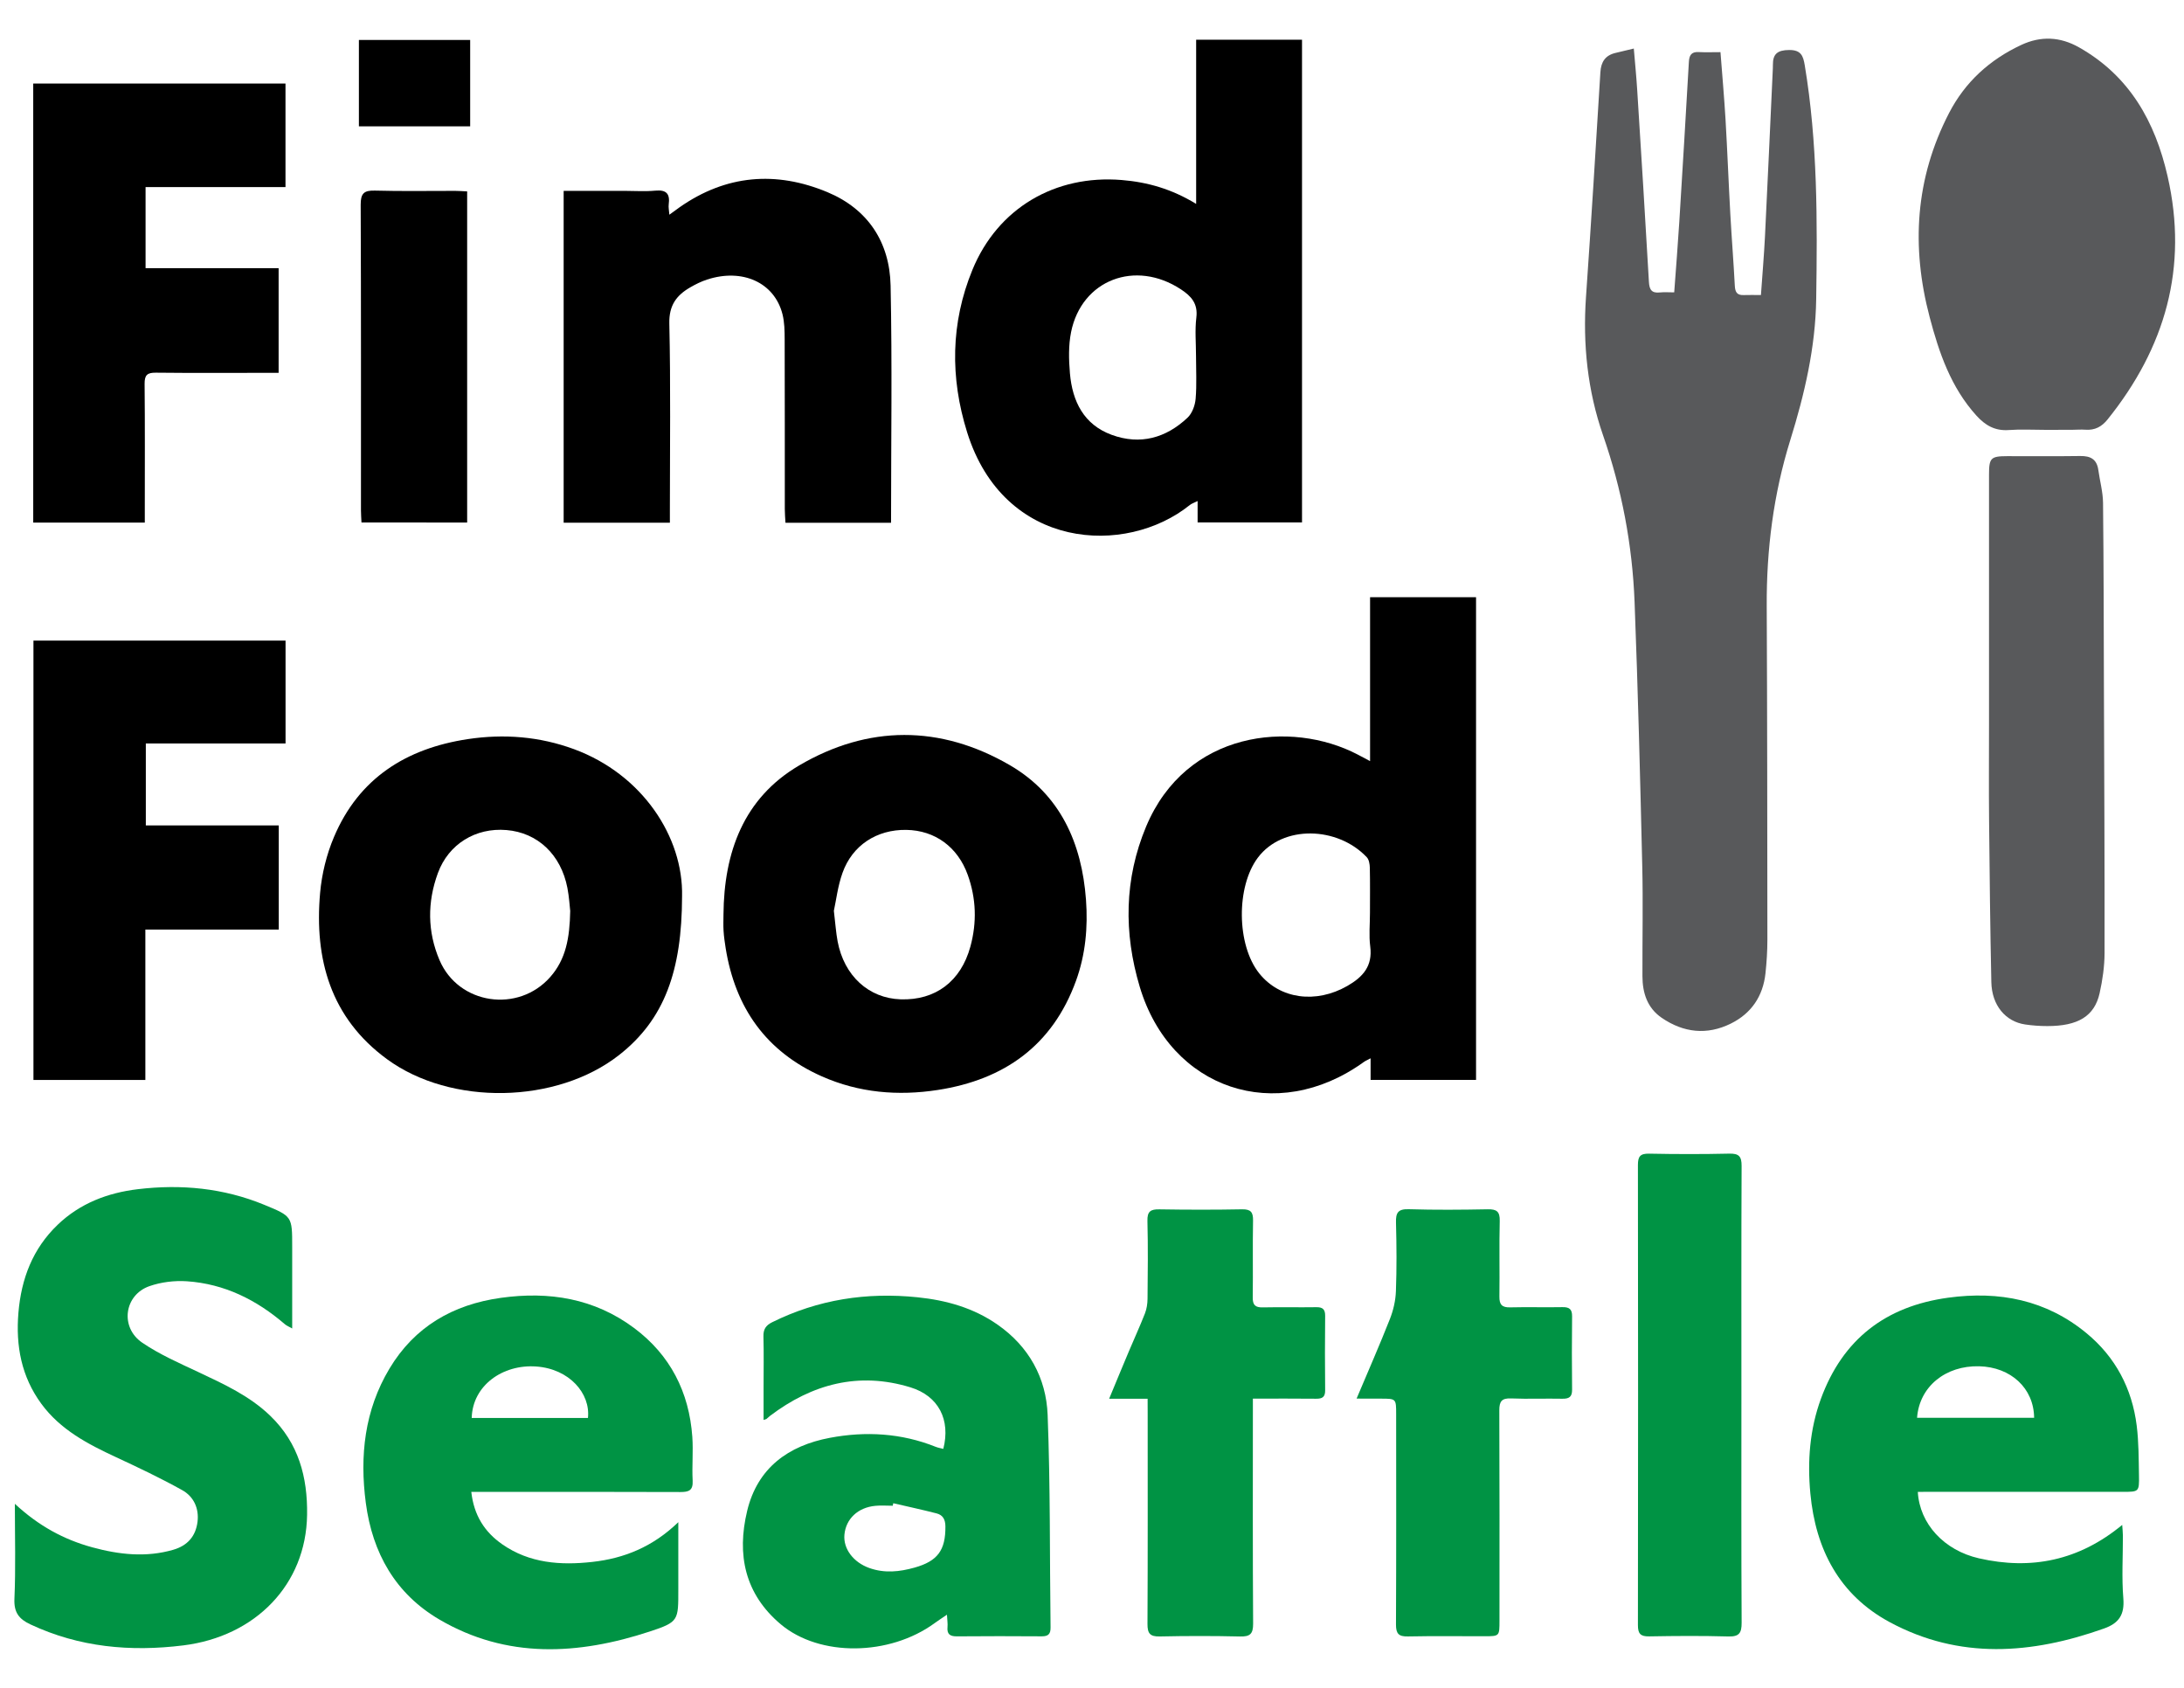 <?xml version="1.0" encoding="utf-8"?>
<!-- Generator: Adobe Illustrator 28.0.0, SVG Export Plug-In . SVG Version: 6.00 Build 0)  -->
<svg version="1.1" id="Layer_1" xmlns="http://www.w3.org/2000/svg" xmlns:xlink="http://www.w3.org/1999/xlink" x="0px" y="0px"
	 viewBox="0 0 792 612" style="enable-background:new 0 0 792 612;" xml:space="preserve">
<style type="text/css">
	.st0{fill:#58595B;}
	.st1{fill:#009344;}
</style>
<g id="CKQ93X.tif">
	<g>
		<path class="st0" d="M592.48,17.6c0.43,5.17,0.92,10.01,1.22,14.86c1.47,23.25,2.93,46.49,4.26,69.75
			c0.16,2.86,1.02,4.15,3.98,3.83c1.62-0.17,3.28-0.03,5.19-0.03c0.65-8.88,1.33-17.24,1.85-25.6c1.21-19.33,2.36-38.66,3.47-58
			c0.14-2.39,0.92-3.66,3.52-3.53c2.51,0.13,5.03,0.03,7.94,0.03c0.64,8.38,1.36,16.44,1.84,24.52c0.67,11.45,1.1,22.91,1.74,34.36
			c0.48,8.61,1.17,17.22,1.62,25.83c0.12,2.23,0.76,3.46,3.17,3.37c1.94-0.07,3.89-0.01,6.3-0.01c0.51-7.23,1.11-14.18,1.46-21.14
			c0.99-19.92,1.87-39.84,2.8-59.76c0.04-0.84,0.09-1.68,0.08-2.53c-0.05-4.01,1.68-5.38,5.87-5.42c4.33-0.04,5.11,2.12,5.67,5.47
			c4.69,28.12,4.59,56.48,4.16,84.84c-0.26,17.54-4.22,34.5-9.4,51.14c-6.1,19.62-8.64,39.65-8.54,60.14
			c0.19,40.33,0.21,80.66,0.24,120.99c0,4.06-0.26,8.15-0.69,12.19c-0.89,8.3-5.11,14.55-12.56,18.24
			c-8.66,4.29-17.18,3.32-25.08-2.09c-5.2-3.56-6.96-8.99-6.98-15.04c-0.05-13.35,0.25-26.71-0.07-40.05
			c-0.75-31.88-1.55-63.76-2.78-95.62c-0.8-20.67-4.6-40.84-11.43-60.49c-5.63-16.2-7.39-33.02-6.19-50.19
			c1.9-27.15,3.55-54.31,5.22-81.48c0.23-3.72,1.76-6.09,5.41-6.97C587.93,18.69,590.07,18.18,592.48,17.6z"/>
		<path d="M496.84,275.98c0-20.23,0-39.7,0-59.43c12.93,0,25.51,0,38.43,0c0,58.18,0,116.42,0,175.01c-12.49,0-25.18,0-38.24,0
			c0-2.35,0-4.81,0-7.83c-1.19,0.65-1.92,0.94-2.53,1.39c-31.59,22.75-70.03,9.95-81.19-27.32c-5.84-19.51-5.63-39.12,2.32-58.11
			c14.48-34.6,52.47-38.78,76.75-26.08C493.61,274.23,494.82,274.89,496.84,275.98z M496.8,331.03c0-5.47,0.07-10.94-0.05-16.41
			c-0.03-1.3-0.3-2.95-1.12-3.81c-10.58-11.17-30.43-11.81-39.46,0.14c-7.94,10.51-7.77,31.7,0.49,42.01
			c7.47,9.32,20.55,11.07,31.96,4.52c5.63-3.23,9.19-7.19,8.28-14.27C496.38,339.22,496.8,335.09,496.8,331.03z"/>
		<path d="M433.77,73.93c0-20.3,0-39.78,0-59.53c12.92,0,25.49,0,38.39,0c0,58.21,0,116.44,0,175.02c-12.48,0-25.01,0-37.86,0
			c0-2.47,0-4.81,0-7.75c-1.27,0.64-2.15,0.91-2.82,1.44c-23.17,18.67-67.4,16.4-80.76-26.36c-6.18-19.77-6.01-39.6,1.92-58.92
			c9.18-22.35,29.99-34.53,54.11-32.56C416.14,66.04,424.88,68.51,433.77,73.93z M433.72,129.03c0-4.63-0.44-9.32,0.12-13.88
			c0.62-5.06-1.83-7.76-5.59-10.23c-16.5-10.87-35.99-3.48-39.83,15.46c-0.98,4.85-0.85,10.06-0.42,15.03
			c0.88,10.11,5.01,18.56,15.16,22.27c10.31,3.77,19.67,1.16,27.51-6.25c1.67-1.58,2.71-4.46,2.91-6.84
			C434.02,139.44,433.72,134.23,433.72,129.03z"/>
		<path class="st1" d="M5.39,545.27c8.64,8.03,17.8,12.98,28.08,15.78c9.7,2.64,19.48,3.76,29.38,0.88c5.15-1.5,8.13-4.9,8.78-10.14
			c0.6-4.91-1.42-9.17-5.55-11.47c-7.8-4.35-15.9-8.19-24.01-11.96C31.8,523.59,21.9,518.42,15,509.02
			c-7.24-9.87-9.33-21.02-8.32-33.03c1.04-12.33,5.15-23.18,14.22-31.89c8.15-7.82,18.24-11.62,29.12-12.91
			c15.64-1.87,31.04-0.42,45.78,5.65c10.17,4.19,10.16,4.19,10.16,15.2c0,9.69,0,19.37,0,29.66c-1.18-0.68-2.02-1-2.66-1.55
			c-10.26-8.84-21.93-14.65-35.54-15.57c-4.49-0.3-9.34,0.29-13.57,1.77c-9.16,3.2-10.77,14.93-2.62,20.49
			c6.3,4.29,13.44,7.41,20.39,10.68c9.28,4.38,18.58,8.61,26.09,15.88c10.19,9.86,13.52,22.11,13.31,35.89
			c-0.37,25.24-18.68,44.06-44.88,47.32c-19.12,2.38-37.74,0.7-55.47-7.62c-4.14-1.94-6-4.33-5.78-9.28
			C5.72,568.64,5.39,557.55,5.39,545.27z"/>
		<path d="M262.36,331.63c0.18-22.55,7.25-42.19,27.37-54.04c25.03-14.74,51.24-14.78,76.42-0.18
			c18.32,10.62,26.15,28.24,27.67,48.82c0.74,10.01-0.18,19.95-3.64,29.45c-8.54,23.44-26.01,35.81-50.08,39.53
			c-14.42,2.23-28.61,1.04-42.07-4.93c-20.23-8.97-31.41-24.89-34.88-46.5c-0.33-2.08-0.63-4.17-0.76-6.26
			C262.26,335.57,262.36,333.59,262.36,331.63z M302.39,330.26c0.56,4.69,0.77,7.92,1.36,11.08c2.36,12.49,11.27,20.63,22.85,21.01
			c12.61,0.42,21.84-6.5,25.29-19.09c2.4-8.77,2.13-17.47-0.96-26.06c-3.62-10.08-11.85-16.12-22.25-16.29
			c-10.68-0.17-19.59,5.54-23.16,15.6C303.8,321.32,303.21,326.53,302.39,330.26z"/>
		<path d="M247.34,325.04c-0.06,26.88-6.33,44.59-22.85,57.52c-22.65,17.73-60.96,18.48-84.17,1.47
			c-20.41-14.95-26.37-36.2-24.24-60.24c0.61-6.87,2.33-13.93,5.02-20.27c9.01-21.33,26.18-32.14,48.52-35.52
			c13.13-1.98,26.07-0.95,38.56,3.65C232.94,280.78,247.85,303.5,247.34,325.04z M206.78,330.31c-0.2-1.71-0.38-5.09-1.02-8.37
			c-2.35-12.09-10.79-20.03-22.09-20.97c-11.15-0.94-21,5.05-24.87,15.59c-3.87,10.54-3.84,21.24,0.6,31.61
			c6.89,16.1,28.53,19.27,40.14,6.09C205.2,347.85,206.6,340.13,206.78,330.31z"/>
		<path class="st1" d="M342.08,525.35c2.69-10.54-1.71-19.19-11.92-22.31c-18.75-5.74-35.62-1.24-50.94,10.36
			c-0.44,0.34-0.84,0.74-1.27,1.1c-0.1,0.08-0.26,0.1-1.05,0.37c0-4.03,0-7.87,0-11.7c0-6.18,0.12-12.37-0.05-18.54
			c-0.07-2.6,0.82-4.04,3.17-5.2c16.68-8.25,34.23-10.94,52.67-9.05c10.52,1.08,20.36,3.85,29.08,9.94
			c11.36,7.93,17.62,19.3,18.14,32.71c1,25.66,0.73,51.38,1.06,77.07c0.03,2.37-0.82,3.23-3.18,3.22
			c-10.26-0.07-20.52-0.08-30.77,0.01c-2.51,0.02-3.67-0.77-3.42-3.39c0.12-1.22-0.1-2.47-0.2-4.46c-1.81,1.24-3.17,2.11-4.46,3.05
			c-16.38,11.98-41.71,12.3-55.83,0.41c-13.02-10.96-15.99-25.22-12.16-41.12c3.76-15.61,14.94-23.63,29.95-26.47
			c13-2.46,25.96-1.73,38.45,3.27C340.21,524.96,341.16,525.11,342.08,525.35z M323.94,545.06c-0.07,0.3-0.13,0.61-0.2,0.91
			c-2.1,0-4.22-0.17-6.3,0.03c-6.34,0.6-10.69,4.73-11.22,10.46c-0.48,5.21,3.36,10.08,9.03,12.09c5.56,1.97,10.95,1.38,16.41-0.15
			c8.4-2.36,11.25-6.33,11.18-14.95c-0.02-2.53-0.94-4.12-3.19-4.7C334.45,547.41,329.18,546.28,323.94,545.06z"/>
		<path d="M323.13,189.56c-12.85,0-25.3,0-38.29,0c-0.09-1.7-0.24-3.31-0.24-4.92c-0.02-20.52,0.02-41.03-0.05-61.55
			c-0.01-3.07-0.05-6.25-0.8-9.19c-2.92-11.46-14.52-16.72-27.35-12.53c-2.11,0.69-4.16,1.7-6.09,2.82
			c-5.01,2.89-7.74,6.53-7.59,13.12c0.51,22.47,0.2,44.96,0.2,67.44c0,1.51,0,3.02,0,4.77c-13,0-25.6,0-38.52,0
			c0-39.93,0-79.88,0-120.32c7.37,0,14.64,0,21.91,0c3.79,0,7.62,0.28,11.38-0.08c4.06-0.38,5.31,1.25,4.81,5
			c-0.14,1.04,0.12,2.14,0.23,3.73c1.55-1.13,2.64-1.94,3.75-2.72c16.83-11.77,34.91-13.22,53.54-5.47
			c14.74,6.14,22.61,18.18,22.94,33.86C323.56,132.03,323.13,160.54,323.13,189.56z"/>
		<path class="st1" d="M170.91,540.94c0.95,8.57,4.87,14.58,11.22,19.01c9.9,6.9,21.18,7.67,32.67,6.39
			c11.51-1.28,21.9-5.44,31.18-14.41c0,7.87,0,14.68,0,21.49c0,0.98,0,1.97,0,2.95c0,11.16,0.19,11.74-10.35,15.2
			c-25.92,8.51-51.84,10-76.35-4.38c-15.88-9.32-24.22-24.07-26.62-42.22c-2.26-17.13-0.46-33.63,8.56-48.7
			c9.11-15.22,23.02-23.25,40.41-25.68c17.5-2.45,33.92,0.2,48.31,10.93c13.11,9.78,19.97,23.22,21.12,39.48
			c0.37,5.27-0.16,10.59,0.12,15.87c0.19,3.57-1.38,4.14-4.47,4.13c-23.32-0.1-46.65-0.05-69.98-0.05
			C174.95,540.94,173.17,540.94,170.91,540.94z M171.06,514.15c14.25,0,28.22,0,42.15,0c0.97-8.87-6.72-17.84-18.81-18.67
			C182.32,494.64,171.36,502.35,171.06,514.15z"/>
		<path class="st1" d="M695.47,540.94c0.65,11.66,9.6,21.22,22.14,24.09c19.05,4.36,36.37,0.79,51.98-12.11
			c0.1,1.54,0.25,2.72,0.25,3.9c0.02,7.59-0.46,15.22,0.16,22.75c0.48,5.9-1.6,9-6.99,10.91c-26.25,9.34-52.43,11.34-77.75-2.31
			c-18.25-9.84-26.86-26.39-28.76-46.66c-1.1-11.7-0.23-23.24,3.84-34.35c7.9-21.56,23.49-33.53,46.12-36.62
			c18.49-2.53,35.56,0.79,50.19,12.87c10.49,8.65,16.52,20.07,18.2,33.54c0.74,5.96,0.71,12.02,0.82,18.04
			c0.1,5.93-0.02,5.94-5.78,5.94c-23.05,0-46.11,0-69.16,0C699.08,540.94,697.43,540.94,695.47,540.94z M737.65,514.08
			c-0.1-10.72-8.45-18.39-19.92-18.68c-12.23-0.31-21.71,7.4-22.53,18.68C709.37,514.08,723.51,514.08,737.65,514.08z"/>
		<path class="st0" d="M741.53,155.86c-4.36,0-8.73-0.25-13.06,0.07c-5,0.37-8.54-1.69-11.76-5.25
			c-9.25-10.23-13.54-22.77-16.95-35.71c-6.73-25.52-5.24-50.28,7.06-74.02c5.86-11.3,14.77-19.33,26.17-24.66
			c7.07-3.3,14.07-3.01,20.96,0.89c18.32,10.37,27.57,26.91,32.1,46.73c7.56,33.06-0.84,62.16-21.77,88.19
			c-2.12,2.64-4.6,3.95-7.99,3.71c-1.68-0.12-3.37,0.03-5.06,0.04C747.99,155.86,744.76,155.85,741.53,155.86z"/>
		<path d="M12.13,232.28c30.6,0,60.9,0,91.42,0c0,12.42,0,24.6,0,37.29c-16.74,0-33.51,0-50.67,0c0,10.09,0,19.67,0,29.73
			c16.06,0,32,0,48.21,0c0,12.76,0,25.04,0,37.76c-16.05,0-32.01,0-48.38,0c0,18.34,0,36.27,0,54.53c-13.69,0-26.97,0-40.58,0
			C12.13,338.69,12.13,285.65,12.13,232.28z"/>
		<path d="M12.05,30.29c30.64,0,60.95,0,91.48,0c0,12.48,0,24.78,0,37.55c-16.88,0-33.67,0-50.74,0c0,9.95,0,19.43,0,29.4
			c16.04,0,31.98,0,48.25,0c0,12.75,0,25.03,0,37.95c-1.49,0-2.98,0-4.47,0c-13.35,0-26.7,0.09-40.05-0.06
			c-3.11-0.03-4.11,0.84-4.08,4.03c0.15,15.17,0.07,30.35,0.07,45.52c0,1.51,0,3.02,0,4.81c-13.68,0-26.95,0-40.46,0
			C12.05,136.47,12.05,83.57,12.05,30.29z"/>
		<path class="st0" d="M721.29,263.03c0-30.32,0-60.64,0-90.96c0-6,0.64-6.66,6.55-6.67c8.85-0.02,17.71,0.08,26.56-0.05
			c3.61-0.05,5.98,1.09,6.53,5.07c0.55,3.98,1.67,7.94,1.71,11.92c0.24,22.48,0.25,44.97,0.32,67.46
			c0.11,31.91,0.28,63.81,0.23,95.72c-0.01,4.87-0.73,9.84-1.79,14.6c-1.87,8.36-7.85,11.95-19.01,11.93
			c-2.66,0-5.34-0.19-7.98-0.58c-7.16-1.05-12.1-6.96-12.28-15.33c-0.42-19.57-0.63-39.15-0.82-58.73
			C721.2,285.95,721.29,274.49,721.29,263.03z"/>
		<path class="st1" d="M416.17,507.17c-4.68,0-8.84,0-13.95,0c2.56-6.16,4.8-11.62,7.1-17.06c1.95-4.64,4.06-9.21,5.89-13.89
			c0.64-1.64,0.91-3.52,0.93-5.29c0.09-9.41,0.2-18.83-0.04-28.23c-0.09-3.49,1.17-4.26,4.36-4.2c9.97,0.16,19.95,0.18,29.93-0.01
			c3.22-0.06,4.07,1.04,4.01,4.13c-0.18,9.27,0.02,18.54-0.11,27.81c-0.04,2.77,0.92,3.68,3.64,3.62
			c6.46-0.14,12.93,0.03,19.39-0.07c2.33-0.04,3.25,0.75,3.23,3.15c-0.09,8.99-0.1,17.98,0,26.97c0.03,2.48-1.04,3.1-3.3,3.07
			c-7.42-0.09-14.84-0.03-22.91-0.03c0,2.01,0,3.63,0,5.26c0,25.43-0.08,50.85,0.09,76.28c0.02,3.77-1.09,4.79-4.76,4.7
			c-9.69-0.23-19.39-0.22-29.08-0.01c-3.54,0.08-4.49-1.07-4.47-4.54c0.13-25.29,0.07-50.57,0.07-75.86
			C416.17,511.27,416.17,509.59,416.17,507.17z"/>
		<path class="st1" d="M491.95,507.12c4.26-10.1,8.36-19.41,12.08-28.86c1.25-3.17,2.06-6.69,2.18-10.08
			c0.31-8.28,0.25-16.58,0.03-24.87c-0.1-3.53,0.69-4.98,4.61-4.86c9.55,0.29,19.12,0.21,28.67,0.03c3.25-0.06,4.42,0.82,4.34,4.24
			c-0.23,9.13,0.01,18.27-0.12,27.4c-0.04,2.91,0.92,3.99,3.88,3.92c6.32-0.16,12.65,0.04,18.97-0.08c2.5-0.05,3.54,0.74,3.51,3.35
			c-0.1,8.85-0.1,17.71,0,26.56c0.03,2.66-1.1,3.34-3.56,3.3c-6.18-0.12-12.38,0.14-18.55-0.11c-3.4-0.14-4.29,1.06-4.28,4.32
			c0.11,25.44,0.06,50.87,0.06,76.31c0,5.58-0.01,5.59-5.39,5.6c-9.28,0.01-18.56-0.12-27.83,0.07c-3.32,0.07-4.32-0.98-4.31-4.31
			c0.12-25.44,0.07-50.87,0.06-76.31c0-5.59-0.02-5.59-5.46-5.6C498.2,507.12,495.55,507.12,491.95,507.12z"/>
		<path class="st1" d="M631.5,506.21c0,27.38-0.07,54.77,0.08,82.15c0.02,3.8-0.91,5.13-4.88,5.01c-9.54-0.27-19.1-0.2-28.65-0.03
			c-3.15,0.06-4.09-0.97-4.08-4.1c0.08-55.61,0.08-111.22,0-166.83c0-3.09,0.84-4.16,4.04-4.1c9.69,0.19,19.39,0.21,29.07-0.01
			c3.52-0.08,4.51,0.99,4.49,4.49C631.44,450.6,631.5,478.4,631.5,506.21z"/>
		<path d="M131.09,189.45c-0.08-1.65-0.19-3.02-0.19-4.39c-0.01-36.93,0.06-73.87-0.1-110.8c-0.02-4.11,1.16-5.27,5.2-5.15
			c9.68,0.27,19.38,0.08,29.07,0.1c1.37,0,2.75,0.12,4.34,0.19c0,40.11,0,79.92,0,120.06C156.67,189.45,144.01,189.45,131.09,189.45
			z"/>
		<path d="M170.5,14.48c0,10.55,0,20.77,0,31.33c-13.44,0-26.78,0-40.35,0c0-10.35,0-20.67,0-31.33
			C143.4,14.48,156.75,14.48,170.5,14.48z"/>
	</g>
</g>
</svg>
